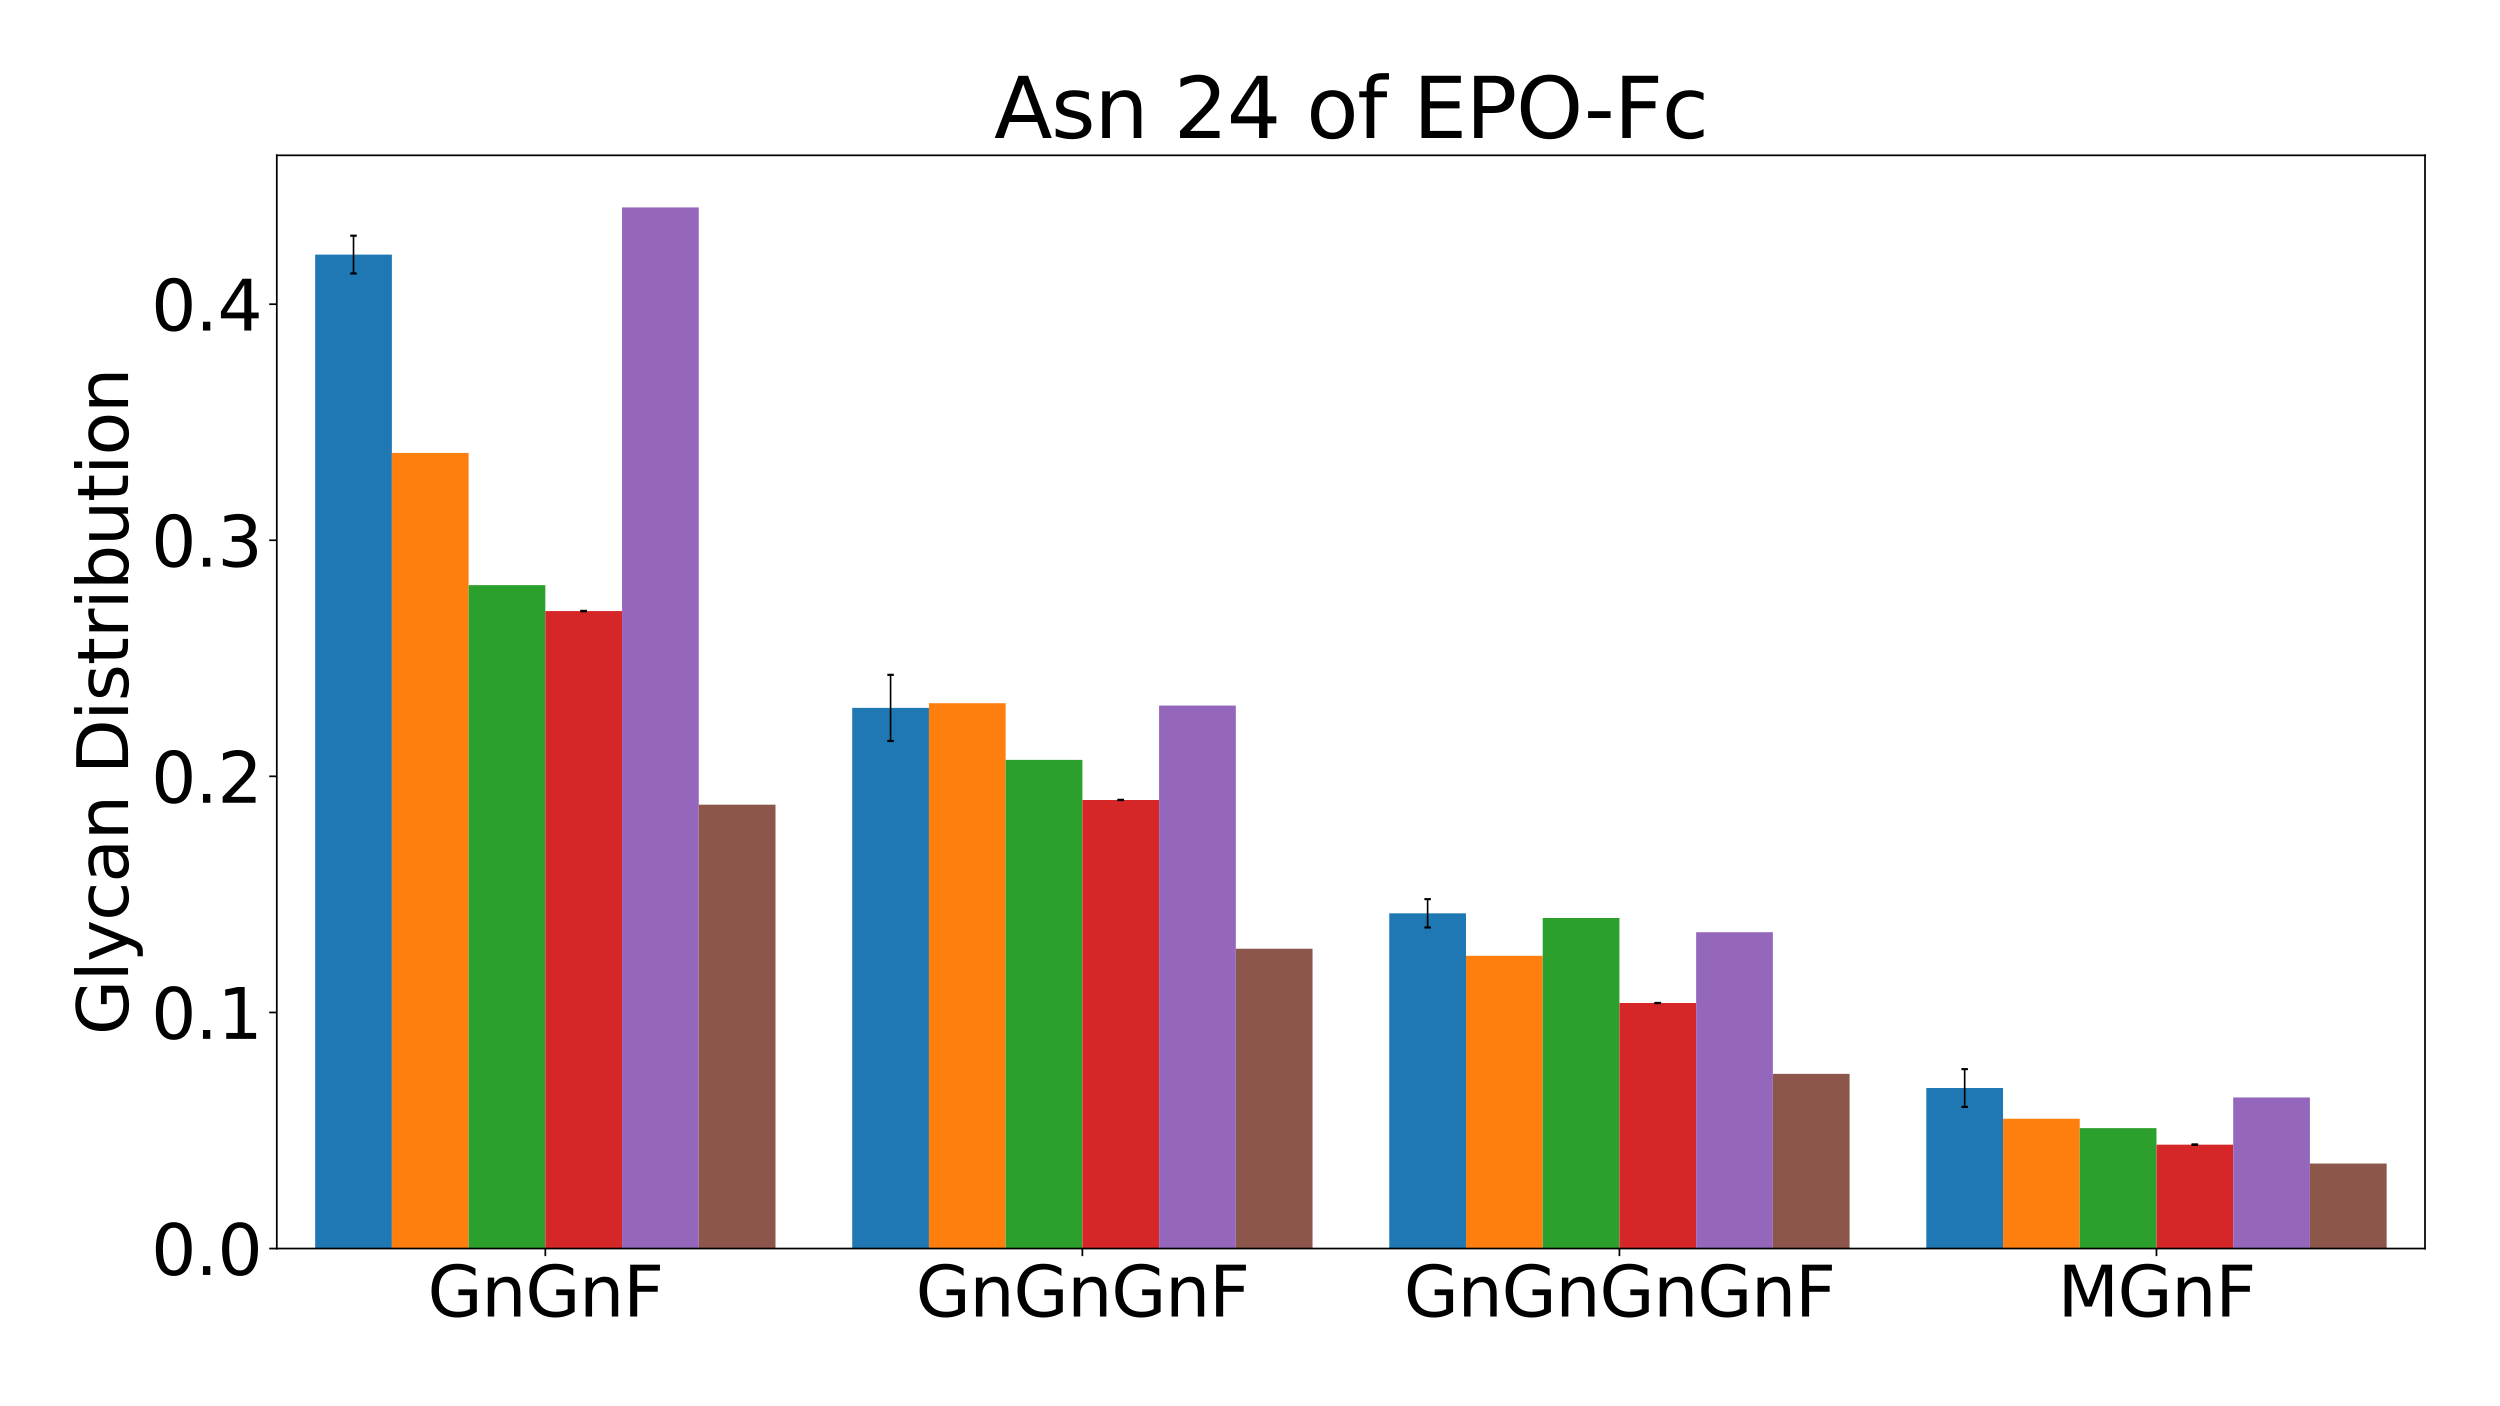 <?xml version="1.0" encoding="utf-8" standalone="no"?>
<!DOCTYPE svg PUBLIC "-//W3C//DTD SVG 1.1//EN"
  "http://www.w3.org/Graphics/SVG/1.1/DTD/svg11.dtd">
<svg xmlns:xlink="http://www.w3.org/1999/xlink" width="1152pt" height="648pt" viewBox="0 0 1152 648" xmlns="http://www.w3.org/2000/svg" version="1.1">
 <defs>
  <style type="text/css">*{stroke-linejoin: round; stroke-linecap: butt}</style>
 </defs>
 <g id="figure_1">
  <g id="patch_1">
   <path d="M 0 648 
L 1152 648 
L 1152 0 
L 0 0 
z
" style="fill: #ffffff"/>
  </g>
  <g id="axes_1">
   <g id="patch_2">
    <path d="M 127.55 575.336 
L 1117.44 575.336 
L 1117.44 71.568 
L 127.55 71.568 
z
" style="fill: #ffffff"/>
   </g>
   <g id="patch_3">
    <path d="M 145.227 575.336 
L 180.58 575.336 
L 180.58 117.316 
L 145.227 117.316 
z
" clip-path="url(#p2230a9d7ad)" style="fill: #1f77b4"/>
   </g>
   <g id="patch_4">
    <path d="M 392.699 575.336 
L 428.052 575.336 
L 428.052 326.199 
L 392.699 326.199 
z
" clip-path="url(#p2230a9d7ad)" style="fill: #1f77b4"/>
   </g>
   <g id="patch_5">
    <path d="M 640.172 575.336 
L 675.525 575.336 
L 675.525 420.849 
L 640.172 420.849 
z
" clip-path="url(#p2230a9d7ad)" style="fill: #1f77b4"/>
   </g>
   <g id="patch_6">
    <path d="M 887.644 575.336 
L 922.997 575.336 
L 922.997 501.356 
L 887.644 501.356 
z
" clip-path="url(#p2230a9d7ad)" style="fill: #1f77b4"/>
   </g>
   <g id="patch_7">
    <path d="M 180.58 575.336 
L 215.933 575.336 
L 215.933 208.702 
L 180.58 208.702 
z
" clip-path="url(#p2230a9d7ad)" style="fill: #ff7f0e"/>
   </g>
   <g id="patch_8">
    <path d="M 428.052 575.336 
L 463.406 575.336 
L 463.406 324.023 
L 428.052 324.023 
z
" clip-path="url(#p2230a9d7ad)" style="fill: #ff7f0e"/>
   </g>
   <g id="patch_9">
    <path d="M 675.525 575.336 
L 710.878 575.336 
L 710.878 440.432 
L 675.525 440.432 
z
" clip-path="url(#p2230a9d7ad)" style="fill: #ff7f0e"/>
   </g>
   <g id="patch_10">
    <path d="M 922.997 575.336 
L 958.351 575.336 
L 958.351 515.5 
L 922.997 515.5 
z
" clip-path="url(#p2230a9d7ad)" style="fill: #ff7f0e"/>
   </g>
   <g id="patch_11">
    <path d="M 215.933 575.336 
L 251.286 575.336 
L 251.286 269.626 
L 215.933 269.626 
z
" clip-path="url(#p2230a9d7ad)" style="fill: #2ca02c"/>
   </g>
   <g id="patch_12">
    <path d="M 463.406 575.336 
L 498.759 575.336 
L 498.759 350.134 
L 463.406 350.134 
z
" clip-path="url(#p2230a9d7ad)" style="fill: #2ca02c"/>
   </g>
   <g id="patch_13">
    <path d="M 710.878 575.336 
L 746.231 575.336 
L 746.231 423.025 
L 710.878 423.025 
z
" clip-path="url(#p2230a9d7ad)" style="fill: #2ca02c"/>
   </g>
   <g id="patch_14">
    <path d="M 958.351 575.336 
L 993.704 575.336 
L 993.704 519.851 
L 958.351 519.851 
z
" clip-path="url(#p2230a9d7ad)" style="fill: #2ca02c"/>
   </g>
   <g id="patch_15">
    <path d="M 251.286 575.336 
L 286.639 575.336 
L 286.639 281.594 
L 251.286 281.594 
z
" clip-path="url(#p2230a9d7ad)" style="fill: #d62728"/>
   </g>
   <g id="patch_16">
    <path d="M 498.759 575.336 
L 534.112 575.336 
L 534.112 368.628 
L 498.759 368.628 
z
" clip-path="url(#p2230a9d7ad)" style="fill: #d62728"/>
   </g>
   <g id="patch_17">
    <path d="M 746.231 575.336 
L 781.584 575.336 
L 781.584 462.191 
L 746.231 462.191 
z
" clip-path="url(#p2230a9d7ad)" style="fill: #d62728"/>
   </g>
   <g id="patch_18">
    <path d="M 993.704 575.336 
L 1029.057 575.336 
L 1029.057 527.467 
L 993.704 527.467 
z
" clip-path="url(#p2230a9d7ad)" style="fill: #d62728"/>
   </g>
   <g id="patch_19">
    <path d="M 286.639 575.336 
L 321.993 575.336 
L 321.993 95.557 
L 286.639 95.557 
z
" clip-path="url(#p2230a9d7ad)" style="fill: #9467bd"/>
   </g>
   <g id="patch_20">
    <path d="M 534.112 575.336 
L 569.465 575.336 
L 569.465 325.111 
L 534.112 325.111 
z
" clip-path="url(#p2230a9d7ad)" style="fill: #9467bd"/>
   </g>
   <g id="patch_21">
    <path d="M 781.584 575.336 
L 816.938 575.336 
L 816.938 429.553 
L 781.584 429.553 
z
" clip-path="url(#p2230a9d7ad)" style="fill: #9467bd"/>
   </g>
   <g id="patch_22">
    <path d="M 1029.057 575.336 
L 1064.41 575.336 
L 1064.41 505.708 
L 1029.057 505.708 
z
" clip-path="url(#p2230a9d7ad)" style="fill: #9467bd"/>
   </g>
   <g id="patch_23">
    <path d="M 321.993 575.336 
L 357.346 575.336 
L 357.346 370.804 
L 321.993 370.804 
z
" clip-path="url(#p2230a9d7ad)" style="fill: #8c564b"/>
   </g>
   <g id="patch_24">
    <path d="M 569.465 575.336 
L 604.818 575.336 
L 604.818 437.168 
L 569.465 437.168 
z
" clip-path="url(#p2230a9d7ad)" style="fill: #8c564b"/>
   </g>
   <g id="patch_25">
    <path d="M 816.938 575.336 
L 852.291 575.336 
L 852.291 494.829 
L 816.938 494.829 
z
" clip-path="url(#p2230a9d7ad)" style="fill: #8c564b"/>
   </g>
   <g id="patch_26">
    <path d="M 1064.41 575.336 
L 1099.763 575.336 
L 1099.763 536.17 
L 1064.41 536.17 
z
" clip-path="url(#p2230a9d7ad)" style="fill: #8c564b"/>
   </g>
   <g id="matplotlib.axis_1">
    <g id="xtick_1">
     <g id="line2d_1">
      <defs>
       <path id="m779305fb05" d="M 0 0 
L 0 3.5 
" style="stroke: #000000; stroke-width: 0.8"/>
      </defs>
      <g>
       <use xlink:href="#m779305fb05" x="251.286" y="575.336" style="stroke: #000000; stroke-width: 0.8"/>
      </g>
     </g>
     <g id="text_1">
      <!-- GnGnF -->
      <g transform="translate(197.009 606.651) scale(0.32 -0.32)">
       <defs>
        <path id="DejaVuSans-47" d="M 3809 666 
L 3809 1919 
L 2778 1919 
L 2778 2438 
L 4434 2438 
L 4434 434 
Q 4069 175 3628 42 
Q 3188 -91 2688 -91 
Q 1594 -91 976 548 
Q 359 1188 359 2328 
Q 359 3472 976 4111 
Q 1594 4750 2688 4750 
Q 3144 4750 3555 4637 
Q 3966 4525 4313 4306 
L 4313 3634 
Q 3963 3931 3569 4081 
Q 3175 4231 2741 4231 
Q 1884 4231 1454 3753 
Q 1025 3275 1025 2328 
Q 1025 1384 1454 906 
Q 1884 428 2741 428 
Q 3075 428 3337 486 
Q 3600 544 3809 666 
z
" transform="scale(0.016)"/>
        <path id="DejaVuSans-6e" d="M 3513 2113 
L 3513 0 
L 2938 0 
L 2938 2094 
Q 2938 2591 2744 2837 
Q 2550 3084 2163 3084 
Q 1697 3084 1428 2787 
Q 1159 2491 1159 1978 
L 1159 0 
L 581 0 
L 581 3500 
L 1159 3500 
L 1159 2956 
Q 1366 3272 1645 3428 
Q 1925 3584 2291 3584 
Q 2894 3584 3203 3211 
Q 3513 2838 3513 2113 
z
" transform="scale(0.016)"/>
        <path id="DejaVuSans-46" d="M 628 4666 
L 3309 4666 
L 3309 4134 
L 1259 4134 
L 1259 2759 
L 3109 2759 
L 3109 2228 
L 1259 2228 
L 1259 0 
L 628 0 
L 628 4666 
z
" transform="scale(0.016)"/>
       </defs>
       <use xlink:href="#DejaVuSans-47"/>
       <use xlink:href="#DejaVuSans-6e" x="77.49"/>
       <use xlink:href="#DejaVuSans-47" x="140.869"/>
       <use xlink:href="#DejaVuSans-6e" x="218.359"/>
       <use xlink:href="#DejaVuSans-46" x="281.738"/>
      </g>
     </g>
    </g>
    <g id="xtick_2">
     <g id="line2d_2">
      <g>
       <use xlink:href="#m779305fb05" x="498.759" y="575.336" style="stroke: #000000; stroke-width: 0.8"/>
      </g>
     </g>
     <g id="text_2">
      <!-- GnGnGnF -->
      <g transform="translate(421.944 606.651) scale(0.32 -0.32)">
       <use xlink:href="#DejaVuSans-47"/>
       <use xlink:href="#DejaVuSans-6e" x="77.49"/>
       <use xlink:href="#DejaVuSans-47" x="140.869"/>
       <use xlink:href="#DejaVuSans-6e" x="218.359"/>
       <use xlink:href="#DejaVuSans-47" x="281.738"/>
       <use xlink:href="#DejaVuSans-6e" x="359.229"/>
       <use xlink:href="#DejaVuSans-46" x="422.607"/>
      </g>
     </g>
    </g>
    <g id="xtick_3">
     <g id="line2d_3">
      <g>
       <use xlink:href="#m779305fb05" x="746.231" y="575.336" style="stroke: #000000; stroke-width: 0.8"/>
      </g>
     </g>
     <g id="text_3">
      <!-- GnGnGnGnF -->
      <g transform="translate(646.879 606.651) scale(0.32 -0.32)">
       <use xlink:href="#DejaVuSans-47"/>
       <use xlink:href="#DejaVuSans-6e" x="77.49"/>
       <use xlink:href="#DejaVuSans-47" x="140.869"/>
       <use xlink:href="#DejaVuSans-6e" x="218.359"/>
       <use xlink:href="#DejaVuSans-47" x="281.738"/>
       <use xlink:href="#DejaVuSans-6e" x="359.229"/>
       <use xlink:href="#DejaVuSans-47" x="422.607"/>
       <use xlink:href="#DejaVuSans-6e" x="500.098"/>
       <use xlink:href="#DejaVuSans-46" x="563.477"/>
      </g>
     </g>
    </g>
    <g id="xtick_4">
     <g id="line2d_4">
      <g>
       <use xlink:href="#m779305fb05" x="993.704" y="575.336" style="stroke: #000000; stroke-width: 0.8"/>
      </g>
     </g>
     <g id="text_4">
      <!-- MGnF -->
      <g transform="translate(948.159 606.651) scale(0.32 -0.32)">
       <defs>
        <path id="DejaVuSans-4d" d="M 628 4666 
L 1569 4666 
L 2759 1491 
L 3956 4666 
L 4897 4666 
L 4897 0 
L 4281 0 
L 4281 4097 
L 3078 897 
L 2444 897 
L 1241 4097 
L 1241 0 
L 628 0 
L 628 4666 
z
" transform="scale(0.016)"/>
       </defs>
       <use xlink:href="#DejaVuSans-4d"/>
       <use xlink:href="#DejaVuSans-47" x="86.279"/>
       <use xlink:href="#DejaVuSans-6e" x="163.77"/>
       <use xlink:href="#DejaVuSans-46" x="227.148"/>
      </g>
     </g>
    </g>
   </g>
   <g id="matplotlib.axis_2">
    <g id="ytick_1">
     <g id="line2d_5">
      <defs>
       <path id="m823bedcf1a" d="M 0 0 
L -3.5 0 
" style="stroke: #000000; stroke-width: 0.8"/>
      </defs>
      <g>
       <use xlink:href="#m823bedcf1a" x="127.55" y="575.336" style="stroke: #000000; stroke-width: 0.8"/>
      </g>
     </g>
     <g id="text_5">
      <!-- 0.0 -->
      <g transform="translate(69.66 587.494) scale(0.32 -0.32)">
       <defs>
        <path id="DejaVuSans-30" d="M 2034 4250 
Q 1547 4250 1301 3770 
Q 1056 3291 1056 2328 
Q 1056 1369 1301 889 
Q 1547 409 2034 409 
Q 2525 409 2770 889 
Q 3016 1369 3016 2328 
Q 3016 3291 2770 3770 
Q 2525 4250 2034 4250 
z
M 2034 4750 
Q 2819 4750 3233 4129 
Q 3647 3509 3647 2328 
Q 3647 1150 3233 529 
Q 2819 -91 2034 -91 
Q 1250 -91 836 529 
Q 422 1150 422 2328 
Q 422 3509 836 4129 
Q 1250 4750 2034 4750 
z
" transform="scale(0.016)"/>
        <path id="DejaVuSans-2e" d="M 684 794 
L 1344 794 
L 1344 0 
L 684 0 
L 684 794 
z
" transform="scale(0.016)"/>
       </defs>
       <use xlink:href="#DejaVuSans-30"/>
       <use xlink:href="#DejaVuSans-2e" x="63.623"/>
       <use xlink:href="#DejaVuSans-30" x="95.41"/>
      </g>
     </g>
    </g>
    <g id="ytick_2">
     <g id="line2d_6">
      <g>
       <use xlink:href="#m823bedcf1a" x="127.55" y="466.543" style="stroke: #000000; stroke-width: 0.8"/>
      </g>
     </g>
     <g id="text_6">
      <!-- 0.1 -->
      <g transform="translate(69.66 478.7) scale(0.32 -0.32)">
       <defs>
        <path id="DejaVuSans-31" d="M 794 531 
L 1825 531 
L 1825 4091 
L 703 3866 
L 703 4441 
L 1819 4666 
L 2450 4666 
L 2450 531 
L 3481 531 
L 3481 0 
L 794 0 
L 794 531 
z
" transform="scale(0.016)"/>
       </defs>
       <use xlink:href="#DejaVuSans-30"/>
       <use xlink:href="#DejaVuSans-2e" x="63.623"/>
       <use xlink:href="#DejaVuSans-31" x="95.41"/>
      </g>
     </g>
    </g>
    <g id="ytick_3">
     <g id="line2d_7">
      <g>
       <use xlink:href="#m823bedcf1a" x="127.55" y="357.749" style="stroke: #000000; stroke-width: 0.8"/>
      </g>
     </g>
     <g id="text_7">
      <!-- 0.2 -->
      <g transform="translate(69.66 369.907) scale(0.32 -0.32)">
       <defs>
        <path id="DejaVuSans-32" d="M 1228 531 
L 3431 531 
L 3431 0 
L 469 0 
L 469 531 
Q 828 903 1448 1529 
Q 2069 2156 2228 2338 
Q 2531 2678 2651 2914 
Q 2772 3150 2772 3378 
Q 2772 3750 2511 3984 
Q 2250 4219 1831 4219 
Q 1534 4219 1204 4116 
Q 875 4013 500 3803 
L 500 4441 
Q 881 4594 1212 4672 
Q 1544 4750 1819 4750 
Q 2544 4750 2975 4387 
Q 3406 4025 3406 3419 
Q 3406 3131 3298 2873 
Q 3191 2616 2906 2266 
Q 2828 2175 2409 1742 
Q 1991 1309 1228 531 
z
" transform="scale(0.016)"/>
       </defs>
       <use xlink:href="#DejaVuSans-30"/>
       <use xlink:href="#DejaVuSans-2e" x="63.623"/>
       <use xlink:href="#DejaVuSans-32" x="95.41"/>
      </g>
     </g>
    </g>
    <g id="ytick_4">
     <g id="line2d_8">
      <g>
       <use xlink:href="#m823bedcf1a" x="127.55" y="248.956" style="stroke: #000000; stroke-width: 0.8"/>
      </g>
     </g>
     <g id="text_8">
      <!-- 0.3 -->
      <g transform="translate(69.66 261.113) scale(0.32 -0.32)">
       <defs>
        <path id="DejaVuSans-33" d="M 2597 2516 
Q 3050 2419 3304 2112 
Q 3559 1806 3559 1356 
Q 3559 666 3084 287 
Q 2609 -91 1734 -91 
Q 1441 -91 1130 -33 
Q 819 25 488 141 
L 488 750 
Q 750 597 1062 519 
Q 1375 441 1716 441 
Q 2309 441 2620 675 
Q 2931 909 2931 1356 
Q 2931 1769 2642 2001 
Q 2353 2234 1838 2234 
L 1294 2234 
L 1294 2753 
L 1863 2753 
Q 2328 2753 2575 2939 
Q 2822 3125 2822 3475 
Q 2822 3834 2567 4026 
Q 2313 4219 1838 4219 
Q 1578 4219 1281 4162 
Q 984 4106 628 3988 
L 628 4550 
Q 988 4650 1302 4700 
Q 1616 4750 1894 4750 
Q 2613 4750 3031 4423 
Q 3450 4097 3450 3541 
Q 3450 3153 3228 2886 
Q 3006 2619 2597 2516 
z
" transform="scale(0.016)"/>
       </defs>
       <use xlink:href="#DejaVuSans-30"/>
       <use xlink:href="#DejaVuSans-2e" x="63.623"/>
       <use xlink:href="#DejaVuSans-33" x="95.41"/>
      </g>
     </g>
    </g>
    <g id="ytick_5">
     <g id="line2d_9">
      <g>
       <use xlink:href="#m823bedcf1a" x="127.55" y="140.162" style="stroke: #000000; stroke-width: 0.8"/>
      </g>
     </g>
     <g id="text_9">
      <!-- 0.4 -->
      <g transform="translate(69.66 152.32) scale(0.32 -0.32)">
       <defs>
        <path id="DejaVuSans-34" d="M 2419 4116 
L 825 1625 
L 2419 1625 
L 2419 4116 
z
M 2253 4666 
L 3047 4666 
L 3047 1625 
L 3713 1625 
L 3713 1100 
L 3047 1100 
L 3047 0 
L 2419 0 
L 2419 1100 
L 313 1100 
L 313 1709 
L 2253 4666 
z
" transform="scale(0.016)"/>
       </defs>
       <use xlink:href="#DejaVuSans-30"/>
       <use xlink:href="#DejaVuSans-2e" x="63.623"/>
       <use xlink:href="#DejaVuSans-34" x="95.41"/>
      </g>
     </g>
    </g>
    <g id="text_10">
     <!-- Glycan Distribution -->
     <g transform="translate(59.005 476.932) rotate(-90) scale(0.32 -0.32)">
      <defs>
       <path id="DejaVuSans-6c" d="M 603 4863 
L 1178 4863 
L 1178 0 
L 603 0 
L 603 4863 
z
" transform="scale(0.016)"/>
       <path id="DejaVuSans-79" d="M 2059 -325 
Q 1816 -950 1584 -1140 
Q 1353 -1331 966 -1331 
L 506 -1331 
L 506 -850 
L 844 -850 
Q 1081 -850 1212 -737 
Q 1344 -625 1503 -206 
L 1606 56 
L 191 3500 
L 800 3500 
L 1894 763 
L 2988 3500 
L 3597 3500 
L 2059 -325 
z
" transform="scale(0.016)"/>
       <path id="DejaVuSans-63" d="M 3122 3366 
L 3122 2828 
Q 2878 2963 2633 3030 
Q 2388 3097 2138 3097 
Q 1578 3097 1268 2742 
Q 959 2388 959 1747 
Q 959 1106 1268 751 
Q 1578 397 2138 397 
Q 2388 397 2633 464 
Q 2878 531 3122 666 
L 3122 134 
Q 2881 22 2623 -34 
Q 2366 -91 2075 -91 
Q 1284 -91 818 406 
Q 353 903 353 1747 
Q 353 2603 823 3093 
Q 1294 3584 2113 3584 
Q 2378 3584 2631 3529 
Q 2884 3475 3122 3366 
z
" transform="scale(0.016)"/>
       <path id="DejaVuSans-61" d="M 2194 1759 
Q 1497 1759 1228 1600 
Q 959 1441 959 1056 
Q 959 750 1161 570 
Q 1363 391 1709 391 
Q 2188 391 2477 730 
Q 2766 1069 2766 1631 
L 2766 1759 
L 2194 1759 
z
M 3341 1997 
L 3341 0 
L 2766 0 
L 2766 531 
Q 2569 213 2275 61 
Q 1981 -91 1556 -91 
Q 1019 -91 701 211 
Q 384 513 384 1019 
Q 384 1609 779 1909 
Q 1175 2209 1959 2209 
L 2766 2209 
L 2766 2266 
Q 2766 2663 2505 2880 
Q 2244 3097 1772 3097 
Q 1472 3097 1187 3025 
Q 903 2953 641 2809 
L 641 3341 
Q 956 3463 1253 3523 
Q 1550 3584 1831 3584 
Q 2591 3584 2966 3190 
Q 3341 2797 3341 1997 
z
" transform="scale(0.016)"/>
       <path id="DejaVuSans-20" transform="scale(0.016)"/>
       <path id="DejaVuSans-44" d="M 1259 4147 
L 1259 519 
L 2022 519 
Q 2988 519 3436 956 
Q 3884 1394 3884 2338 
Q 3884 3275 3436 3711 
Q 2988 4147 2022 4147 
L 1259 4147 
z
M 628 4666 
L 1925 4666 
Q 3281 4666 3915 4102 
Q 4550 3538 4550 2338 
Q 4550 1131 3912 565 
Q 3275 0 1925 0 
L 628 0 
L 628 4666 
z
" transform="scale(0.016)"/>
       <path id="DejaVuSans-69" d="M 603 3500 
L 1178 3500 
L 1178 0 
L 603 0 
L 603 3500 
z
M 603 4863 
L 1178 4863 
L 1178 4134 
L 603 4134 
L 603 4863 
z
" transform="scale(0.016)"/>
       <path id="DejaVuSans-73" d="M 2834 3397 
L 2834 2853 
Q 2591 2978 2328 3040 
Q 2066 3103 1784 3103 
Q 1356 3103 1142 2972 
Q 928 2841 928 2578 
Q 928 2378 1081 2264 
Q 1234 2150 1697 2047 
L 1894 2003 
Q 2506 1872 2764 1633 
Q 3022 1394 3022 966 
Q 3022 478 2636 193 
Q 2250 -91 1575 -91 
Q 1294 -91 989 -36 
Q 684 19 347 128 
L 347 722 
Q 666 556 975 473 
Q 1284 391 1588 391 
Q 1994 391 2212 530 
Q 2431 669 2431 922 
Q 2431 1156 2273 1281 
Q 2116 1406 1581 1522 
L 1381 1569 
Q 847 1681 609 1914 
Q 372 2147 372 2553 
Q 372 3047 722 3315 
Q 1072 3584 1716 3584 
Q 2034 3584 2315 3537 
Q 2597 3491 2834 3397 
z
" transform="scale(0.016)"/>
       <path id="DejaVuSans-74" d="M 1172 4494 
L 1172 3500 
L 2356 3500 
L 2356 3053 
L 1172 3053 
L 1172 1153 
Q 1172 725 1289 603 
Q 1406 481 1766 481 
L 2356 481 
L 2356 0 
L 1766 0 
Q 1100 0 847 248 
Q 594 497 594 1153 
L 594 3053 
L 172 3053 
L 172 3500 
L 594 3500 
L 594 4494 
L 1172 4494 
z
" transform="scale(0.016)"/>
       <path id="DejaVuSans-72" d="M 2631 2963 
Q 2534 3019 2420 3045 
Q 2306 3072 2169 3072 
Q 1681 3072 1420 2755 
Q 1159 2438 1159 1844 
L 1159 0 
L 581 0 
L 581 3500 
L 1159 3500 
L 1159 2956 
Q 1341 3275 1631 3429 
Q 1922 3584 2338 3584 
Q 2397 3584 2469 3576 
Q 2541 3569 2628 3553 
L 2631 2963 
z
" transform="scale(0.016)"/>
       <path id="DejaVuSans-62" d="M 3116 1747 
Q 3116 2381 2855 2742 
Q 2594 3103 2138 3103 
Q 1681 3103 1420 2742 
Q 1159 2381 1159 1747 
Q 1159 1113 1420 752 
Q 1681 391 2138 391 
Q 2594 391 2855 752 
Q 3116 1113 3116 1747 
z
M 1159 2969 
Q 1341 3281 1617 3432 
Q 1894 3584 2278 3584 
Q 2916 3584 3314 3078 
Q 3713 2572 3713 1747 
Q 3713 922 3314 415 
Q 2916 -91 2278 -91 
Q 1894 -91 1617 61 
Q 1341 213 1159 525 
L 1159 0 
L 581 0 
L 581 4863 
L 1159 4863 
L 1159 2969 
z
" transform="scale(0.016)"/>
       <path id="DejaVuSans-75" d="M 544 1381 
L 544 3500 
L 1119 3500 
L 1119 1403 
Q 1119 906 1312 657 
Q 1506 409 1894 409 
Q 2359 409 2629 706 
Q 2900 1003 2900 1516 
L 2900 3500 
L 3475 3500 
L 3475 0 
L 2900 0 
L 2900 538 
Q 2691 219 2414 64 
Q 2138 -91 1772 -91 
Q 1169 -91 856 284 
Q 544 659 544 1381 
z
M 1991 3584 
L 1991 3584 
z
" transform="scale(0.016)"/>
       <path id="DejaVuSans-6f" d="M 1959 3097 
Q 1497 3097 1228 2736 
Q 959 2375 959 1747 
Q 959 1119 1226 758 
Q 1494 397 1959 397 
Q 2419 397 2687 759 
Q 2956 1122 2956 1747 
Q 2956 2369 2687 2733 
Q 2419 3097 1959 3097 
z
M 1959 3584 
Q 2709 3584 3137 3096 
Q 3566 2609 3566 1747 
Q 3566 888 3137 398 
Q 2709 -91 1959 -91 
Q 1206 -91 779 398 
Q 353 888 353 1747 
Q 353 2609 779 3096 
Q 1206 3584 1959 3584 
z
" transform="scale(0.016)"/>
      </defs>
      <use xlink:href="#DejaVuSans-47"/>
      <use xlink:href="#DejaVuSans-6c" x="77.49"/>
      <use xlink:href="#DejaVuSans-79" x="105.273"/>
      <use xlink:href="#DejaVuSans-63" x="164.453"/>
      <use xlink:href="#DejaVuSans-61" x="219.434"/>
      <use xlink:href="#DejaVuSans-6e" x="280.713"/>
      <use xlink:href="#DejaVuSans-20" x="344.092"/>
      <use xlink:href="#DejaVuSans-44" x="375.879"/>
      <use xlink:href="#DejaVuSans-69" x="452.881"/>
      <use xlink:href="#DejaVuSans-73" x="480.664"/>
      <use xlink:href="#DejaVuSans-74" x="532.764"/>
      <use xlink:href="#DejaVuSans-72" x="571.973"/>
      <use xlink:href="#DejaVuSans-69" x="613.086"/>
      <use xlink:href="#DejaVuSans-62" x="640.869"/>
      <use xlink:href="#DejaVuSans-75" x="704.346"/>
      <use xlink:href="#DejaVuSans-74" x="767.725"/>
      <use xlink:href="#DejaVuSans-69" x="806.934"/>
      <use xlink:href="#DejaVuSans-6f" x="834.717"/>
      <use xlink:href="#DejaVuSans-6e" x="895.898"/>
     </g>
    </g>
   </g>
   <g id="LineCollection_1">
    <path d="M 162.903 126.019 
L 162.903 108.612 
" clip-path="url(#p2230a9d7ad)" style="fill: none; stroke: #000000; stroke-width: 0.75"/>
    <path d="M 410.376 341.43 
L 410.376 310.968 
" clip-path="url(#p2230a9d7ad)" style="fill: none; stroke: #000000; stroke-width: 0.75"/>
    <path d="M 657.848 427.377 
L 657.848 414.322 
" clip-path="url(#p2230a9d7ad)" style="fill: none; stroke: #000000; stroke-width: 0.75"/>
    <path d="M 905.321 510.06 
L 905.321 492.653 
" clip-path="url(#p2230a9d7ad)" style="fill: none; stroke: #000000; stroke-width: 0.75"/>
   </g>
   <g id="line2d_10">
    <defs>
     <path id="m81f2eeeb82" d="M 1.5 0 
L -1.5 -0 
" style="stroke: #000000"/>
    </defs>
    <g clip-path="url(#p2230a9d7ad)">
     <use xlink:href="#m81f2eeeb82" x="162.903" y="126.019" style="stroke: #000000"/>
     <use xlink:href="#m81f2eeeb82" x="410.376" y="341.43" style="stroke: #000000"/>
     <use xlink:href="#m81f2eeeb82" x="657.848" y="427.377" style="stroke: #000000"/>
     <use xlink:href="#m81f2eeeb82" x="905.321" y="510.06" style="stroke: #000000"/>
    </g>
   </g>
   <g id="line2d_11">
    <g clip-path="url(#p2230a9d7ad)">
     <use xlink:href="#m81f2eeeb82" x="162.903" y="108.612" style="stroke: #000000"/>
     <use xlink:href="#m81f2eeeb82" x="410.376" y="310.968" style="stroke: #000000"/>
     <use xlink:href="#m81f2eeeb82" x="657.848" y="414.322" style="stroke: #000000"/>
     <use xlink:href="#m81f2eeeb82" x="905.321" y="492.653" style="stroke: #000000"/>
    </g>
   </g>
   <g id="LineCollection_2">
    <path d="M 268.963 281.677 
L 268.963 281.511 
" clip-path="url(#p2230a9d7ad)" style="fill: none; stroke: #000000; stroke-width: 0.75"/>
    <path d="M 516.435 368.691 
L 516.435 368.566 
" clip-path="url(#p2230a9d7ad)" style="fill: none; stroke: #000000; stroke-width: 0.75"/>
    <path d="M 763.908 462.233 
L 763.908 462.149 
" clip-path="url(#p2230a9d7ad)" style="fill: none; stroke: #000000; stroke-width: 0.75"/>
    <path d="M 1011.38 527.48 
L 1011.38 527.453 
" clip-path="url(#p2230a9d7ad)" style="fill: none; stroke: #000000; stroke-width: 0.75"/>
   </g>
   <g id="line2d_12">
    <g clip-path="url(#p2230a9d7ad)">
     <use xlink:href="#m81f2eeeb82" x="268.963" y="281.677" style="stroke: #000000"/>
     <use xlink:href="#m81f2eeeb82" x="516.435" y="368.691" style="stroke: #000000"/>
     <use xlink:href="#m81f2eeeb82" x="763.908" y="462.233" style="stroke: #000000"/>
     <use xlink:href="#m81f2eeeb82" x="1011.38" y="527.48" style="stroke: #000000"/>
    </g>
   </g>
   <g id="line2d_13">
    <g clip-path="url(#p2230a9d7ad)">
     <use xlink:href="#m81f2eeeb82" x="268.963" y="281.511" style="stroke: #000000"/>
     <use xlink:href="#m81f2eeeb82" x="516.435" y="368.566" style="stroke: #000000"/>
     <use xlink:href="#m81f2eeeb82" x="763.908" y="462.149" style="stroke: #000000"/>
     <use xlink:href="#m81f2eeeb82" x="1011.38" y="527.453" style="stroke: #000000"/>
    </g>
   </g>
   <g id="patch_27">
    <path d="M 127.55 575.336 
L 127.55 71.568 
" style="fill: none; stroke: #000000; stroke-width: 0.8; stroke-linejoin: miter; stroke-linecap: square"/>
   </g>
   <g id="patch_28">
    <path d="M 1117.44 575.336 
L 1117.44 71.568 
" style="fill: none; stroke: #000000; stroke-width: 0.8; stroke-linejoin: miter; stroke-linecap: square"/>
   </g>
   <g id="patch_29">
    <path d="M 127.55 575.336 
L 1117.44 575.336 
" style="fill: none; stroke: #000000; stroke-width: 0.8; stroke-linejoin: miter; stroke-linecap: square"/>
   </g>
   <g id="patch_30">
    <path d="M 127.55 71.568 
L 1117.44 71.568 
" style="fill: none; stroke: #000000; stroke-width: 0.8; stroke-linejoin: miter; stroke-linecap: square"/>
   </g>
   <g id="text_11">
    <!-- Asn 24 of EPO-Fc -->
    <g transform="translate(458.068 63.582) scale(0.384 -0.384)">
     <defs>
      <path id="DejaVuSans-41" d="M 2188 4044 
L 1331 1722 
L 3047 1722 
L 2188 4044 
z
M 1831 4666 
L 2547 4666 
L 4325 0 
L 3669 0 
L 3244 1197 
L 1141 1197 
L 716 0 
L 50 0 
L 1831 4666 
z
" transform="scale(0.016)"/>
      <path id="DejaVuSans-66" d="M 2375 4863 
L 2375 4384 
L 1825 4384 
Q 1516 4384 1395 4259 
Q 1275 4134 1275 3809 
L 1275 3500 
L 2222 3500 
L 2222 3053 
L 1275 3053 
L 1275 0 
L 697 0 
L 697 3053 
L 147 3053 
L 147 3500 
L 697 3500 
L 697 3744 
Q 697 4328 969 4595 
Q 1241 4863 1831 4863 
L 2375 4863 
z
" transform="scale(0.016)"/>
      <path id="DejaVuSans-45" d="M 628 4666 
L 3578 4666 
L 3578 4134 
L 1259 4134 
L 1259 2753 
L 3481 2753 
L 3481 2222 
L 1259 2222 
L 1259 531 
L 3634 531 
L 3634 0 
L 628 0 
L 628 4666 
z
" transform="scale(0.016)"/>
      <path id="DejaVuSans-50" d="M 1259 4147 
L 1259 2394 
L 2053 2394 
Q 2494 2394 2734 2622 
Q 2975 2850 2975 3272 
Q 2975 3691 2734 3919 
Q 2494 4147 2053 4147 
L 1259 4147 
z
M 628 4666 
L 2053 4666 
Q 2838 4666 3239 4311 
Q 3641 3956 3641 3272 
Q 3641 2581 3239 2228 
Q 2838 1875 2053 1875 
L 1259 1875 
L 1259 0 
L 628 0 
L 628 4666 
z
" transform="scale(0.016)"/>
      <path id="DejaVuSans-4f" d="M 2522 4238 
Q 1834 4238 1429 3725 
Q 1025 3213 1025 2328 
Q 1025 1447 1429 934 
Q 1834 422 2522 422 
Q 3209 422 3611 934 
Q 4013 1447 4013 2328 
Q 4013 3213 3611 3725 
Q 3209 4238 2522 4238 
z
M 2522 4750 
Q 3503 4750 4090 4092 
Q 4678 3434 4678 2328 
Q 4678 1225 4090 567 
Q 3503 -91 2522 -91 
Q 1538 -91 948 565 
Q 359 1222 359 2328 
Q 359 3434 948 4092 
Q 1538 4750 2522 4750 
z
" transform="scale(0.016)"/>
      <path id="DejaVuSans-2d" d="M 313 2009 
L 1997 2009 
L 1997 1497 
L 313 1497 
L 313 2009 
z
" transform="scale(0.016)"/>
     </defs>
     <use xlink:href="#DejaVuSans-41"/>
     <use xlink:href="#DejaVuSans-73" x="68.408"/>
     <use xlink:href="#DejaVuSans-6e" x="120.508"/>
     <use xlink:href="#DejaVuSans-20" x="183.887"/>
     <use xlink:href="#DejaVuSans-32" x="215.674"/>
     <use xlink:href="#DejaVuSans-34" x="279.297"/>
     <use xlink:href="#DejaVuSans-20" x="342.92"/>
     <use xlink:href="#DejaVuSans-6f" x="374.707"/>
     <use xlink:href="#DejaVuSans-66" x="435.889"/>
     <use xlink:href="#DejaVuSans-20" x="471.094"/>
     <use xlink:href="#DejaVuSans-45" x="502.881"/>
     <use xlink:href="#DejaVuSans-50" x="566.064"/>
     <use xlink:href="#DejaVuSans-4f" x="626.367"/>
     <use xlink:href="#DejaVuSans-2d" x="707.828"/>
     <use xlink:href="#DejaVuSans-46" x="743.912"/>
     <use xlink:href="#DejaVuSans-63" x="801.432"/>
    </g>
   </g>
  </g>
 </g>
 <defs>
  <clipPath id="p2230a9d7ad">
   <rect x="127.55" y="71.568" width="989.89" height="503.768"/>
  </clipPath>
 </defs>
</svg>
